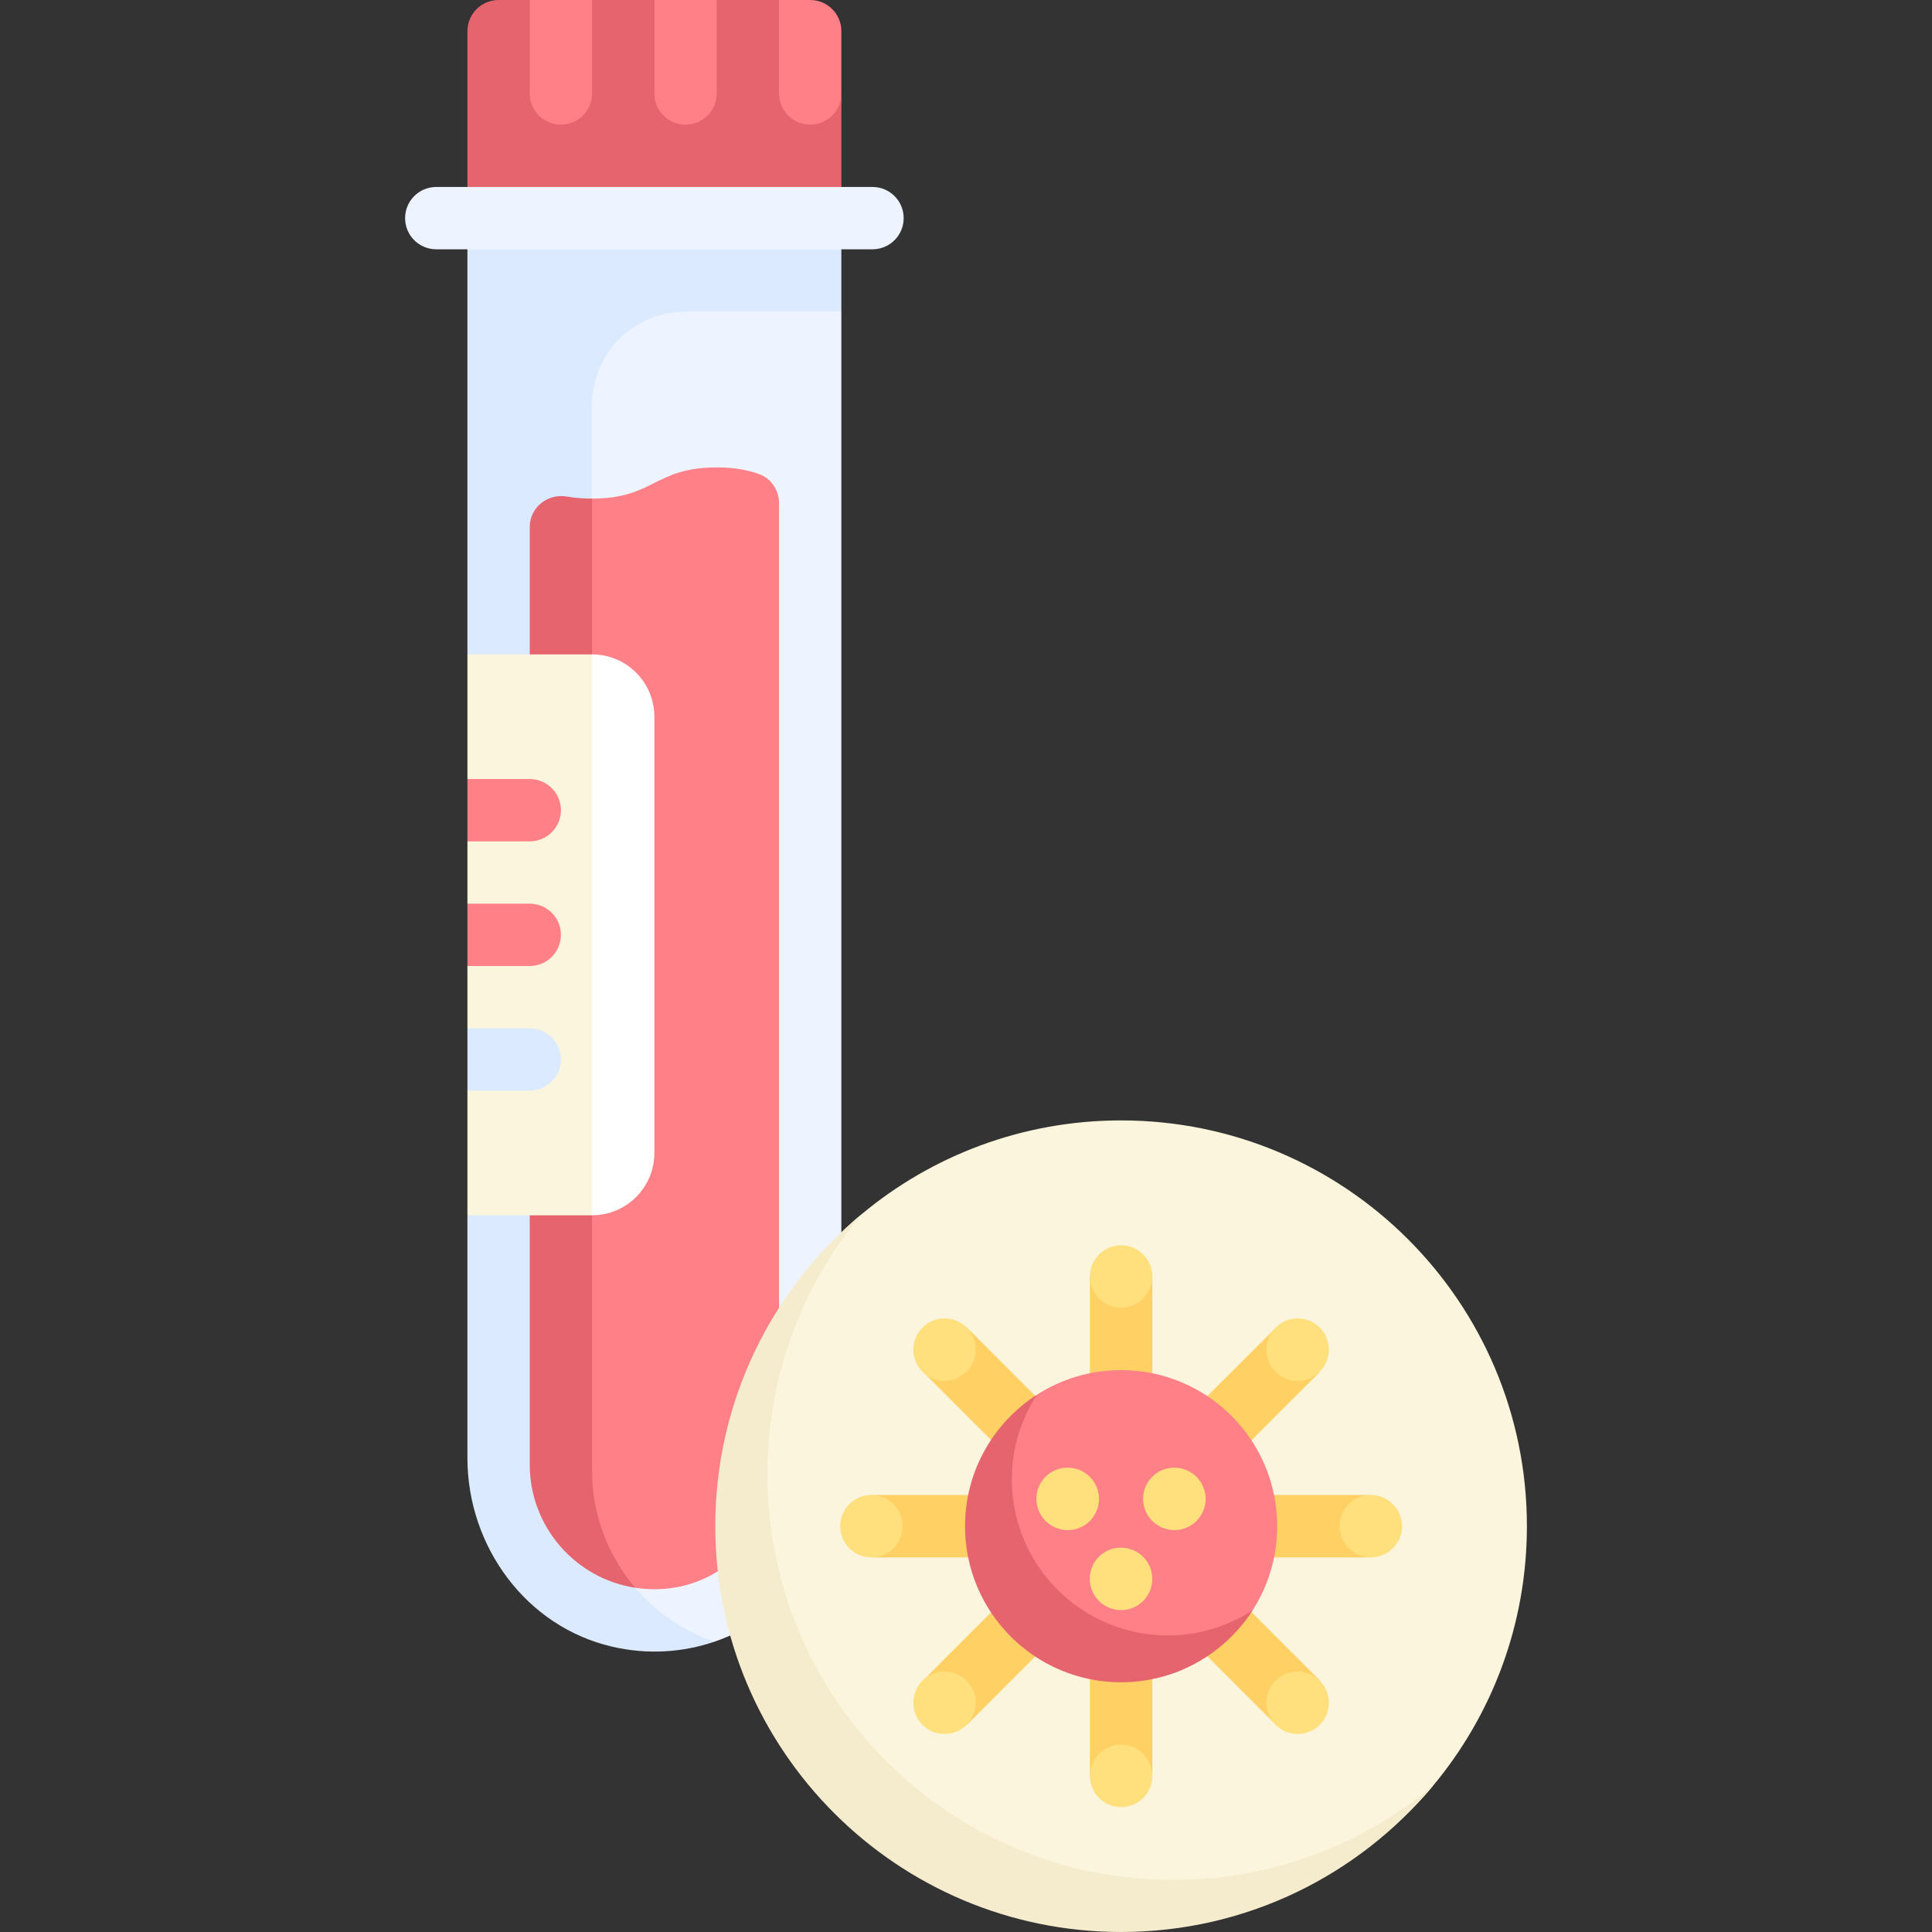 <svg id="Capa_1" enable-background="new 0 0 512 512" height="512" viewBox="0 0 512 512" width="512" xmlns="http://www.w3.org/2000/svg"><rect x="0" y="0" width="512" height="512" fill="#333333" stroke="none"/><g><path d="m173.419 435.5c-27.365 0-37.919-20.006-37.919-47.371v-330.323l87.468 24.774v305.548c0 21.8-14.078 40.311-33.639 46.939 0 .001-10.344.433-15.91.433z" fill="#edf4ff"/><path d="m156.903 389.772v-282.417c0-13.682 11.092-24.774 24.774-24.774h41.29v-24.775h-99.097v115.614l11.629 5.747v138.209l-11.629 4.688v64.305c0 23.393 15.499 44.685 38.281 49.998 9.642 2.249 18.909 1.492 27.177-1.299-18.812-6.463-32.425-24.29-32.425-45.296z" fill="#dbeaff"/><path d="m201.178 125.64c-2.867-1.033-6.327-1.769-11.26-1.769-16.514 0-16.525 8.246-33.015 8.258l-9.903 7.548v259.157l21.353 21.94c2.693.417 5.493.506 8.358.228 17.163-1.669 29.741-17.095 29.741-34.339v-253.31c0-3.416-2.061-6.557-5.274-7.713z" fill="#ff8086"/><path d="m156.903 389.772v-257.645c-.013 0-.022.003-.035.003-2.543 0-4.694-.197-6.574-.528-5.153-.91-9.907 2.843-9.907 8.076v248.452c0 16.506 12.126 30.217 27.966 32.645-7.12-8.349-11.45-19.166-11.45-31.003z" fill="#e5646e"/><path d="m156.903 173.419-16.516 16.516v115.613l16.516 16.516c9.121 0 16.516-7.395 16.516-16.516v-115.613c0-9.121-7.394-16.516-16.516-16.516z" fill="#fff"/><path d="m156.903 322.065h-33.032v-33.033l5.129-8.532-5.129-7.984v-16.516l5.129-9.167-5.129-7.349v-16.516l5.129-8.801-5.129-7.715v-33.033h33.032z" fill="#faf5dc"/><path d="m214.71 0h-8.258l-8.952 7.833-7.565-7.833h-16.516l-8.586 7.833-7.93-7.833h-16.516c-4.561 0-8.258 3.697-8.258 8.258v49.548h87.704s3.134-24.774 3.134-33.032c0-4.129 0-16.516 0-16.516.001-4.561-3.697-8.258-8.257-8.258z" fill="#ff8086"/><path d="m206.452 24.774v-24.774h-16.516v24.774c0 4.561-3.697 8.258-8.258 8.258-4.561 0-8.258-3.697-8.258-8.258v-24.774h-16.516v24.774c0 4.561-3.697 8.258-8.258 8.258-4.561 0-8.258-3.697-8.258-8.258v-24.774h-8.258c-4.561 0-8.258 3.697-8.258 8.258v49.548h99.097v-33.032c0 4.561-3.697 8.258-8.258 8.258-4.562 0-8.259-3.697-8.259-8.258z" fill="#e5646e"/><path d="m148.645 214.71c0-4.56-3.694-8.258-8.258-8.258h-16.516v16.516h16.516c4.565 0 8.258-3.698 8.258-8.258z" fill="#ff8086"/><path d="m140.387 239.484h-16.516v16.516h16.516c4.565 0 8.258-3.698 8.258-8.258 0-4.561-3.693-8.258-8.258-8.258z" fill="#ff8086"/><path d="m140.387 272.516h-16.516v16.516h16.516c4.565 0 8.258-3.698 8.258-8.258s-3.693-8.258-8.258-8.258z" fill="#dbeaff"/><path d="m231.226 66.065h-115.613c-4.561 0-8.258-3.697-8.258-8.258 0-4.561 3.697-8.258 8.258-8.258h115.613c4.561 0 8.258 3.697 8.258 8.258 0 4.56-3.697 8.258-8.258 8.258z" fill="#edf4ff"/><g><path d="m404.645 404.46c0-59.392-48.147-107.54-107.54-107.54-26.194 0-50.2 9.365-68.854 24.929-23.642 19.727-35.495 49.412-35.495 82.61 0 59.393 44.956 103.369 104.349 103.369 33.208 0 62.901-10.882 82.627-34.536 15.555-18.649 24.913-42.647 24.913-68.832z" fill="#faf5dc"/><path d="m230.927 396.188h132.356v16.545h-132.356z" fill="#ffd064" transform="matrix(-.707 .707 -.707 -.707 793.188 480.372)"/><circle cx="343.901" cy="357.665" fill="#ffe07d" r="8.272"/><circle cx="250.31" cy="451.255" fill="#ffe07d" r="8.272"/><path d="m230.927 396.188h132.356v16.545h-132.356z" fill="#ffd064" transform="matrix(.707 .707 -.707 .707 373.017 -91.622)"/><circle cx="250.31" cy="357.665" fill="#ffe07d" r="8.272"/><circle cx="343.901" cy="451.255" fill="#ffe07d" r="8.272"/><path d="m230.927 396.188h132.356v16.545h-132.356z" fill="#ffd064" transform="matrix(0 1 -1 0 701.566 107.355)"/><circle cx="297.106" cy="338.282" fill="#ffe07d" r="8.272"/><circle cx="297.106" cy="470.639" fill="#ffe07d" r="8.272"/><path d="m230.927 396.188h132.356v16.545h-132.356z" fill="#ffd064"/><path d="m338.467 404.46c0-22.843-18.518-41.361-41.361-41.361-8.239 0-15.915 2.409-22.363 6.561-11.429 7.36-15.781 20.196-15.781 34.801 0 22.843 15.301 38.734 38.144 38.734 14.623 0 27.474-4.961 34.829-16.415 4.134-6.439 6.532-14.1 6.532-22.32z" fill="#ff8086"/><path d="m309.514 433.413c-22.843 0-41.361-18.518-41.361-41.361 0-8.24 2.437-15.944 6.59-22.392-11.427 7.36-18.998 20.198-18.998 34.801 0 22.843 18.518 41.361 41.361 41.361 14.603 0 27.469-7.615 34.829-19.043-6.449 4.153-14.181 6.634-22.421 6.634z" fill="#e5646e"/><g fill="#ffe07d"><path d="m311.235 405.494c-4.572 0-8.305-3.704-8.305-8.272s3.66-8.272 8.232-8.272h.073c4.572 0 8.272 3.704 8.272 8.272s-3.7 8.272-8.272 8.272z"/><path d="m297.097 426.692c-4.572 0-8.305-3.704-8.305-8.272s3.668-8.272 8.24-8.272h.065c4.572 0 8.272 3.704 8.272 8.272s-3.699 8.272-8.272 8.272z"/><path d="m282.968 405.494c-4.572 0-8.313-3.704-8.313-8.272s3.668-8.272 8.24-8.272h.073c4.572 0 8.272 3.704 8.272 8.272.001 4.568-3.699 8.272-8.272 8.272z"/><circle cx="230.927" cy="404.46" r="8.272"/><circle cx="363.284" cy="404.46" r="8.272"/></g><path d="m310.893 498.213c-59.393 0-107.54-48.147-107.54-107.54 0-26.186 9.343-50.172 24.898-68.823-23.653 19.727-38.686 49.404-38.686 82.61 0 59.392 48.147 107.54 107.54 107.54 33.207 0 62.9-15.053 82.627-38.706-18.65 15.556-42.654 24.919-68.839 24.919z" fill="#f5ebcd"/></g></g></svg>